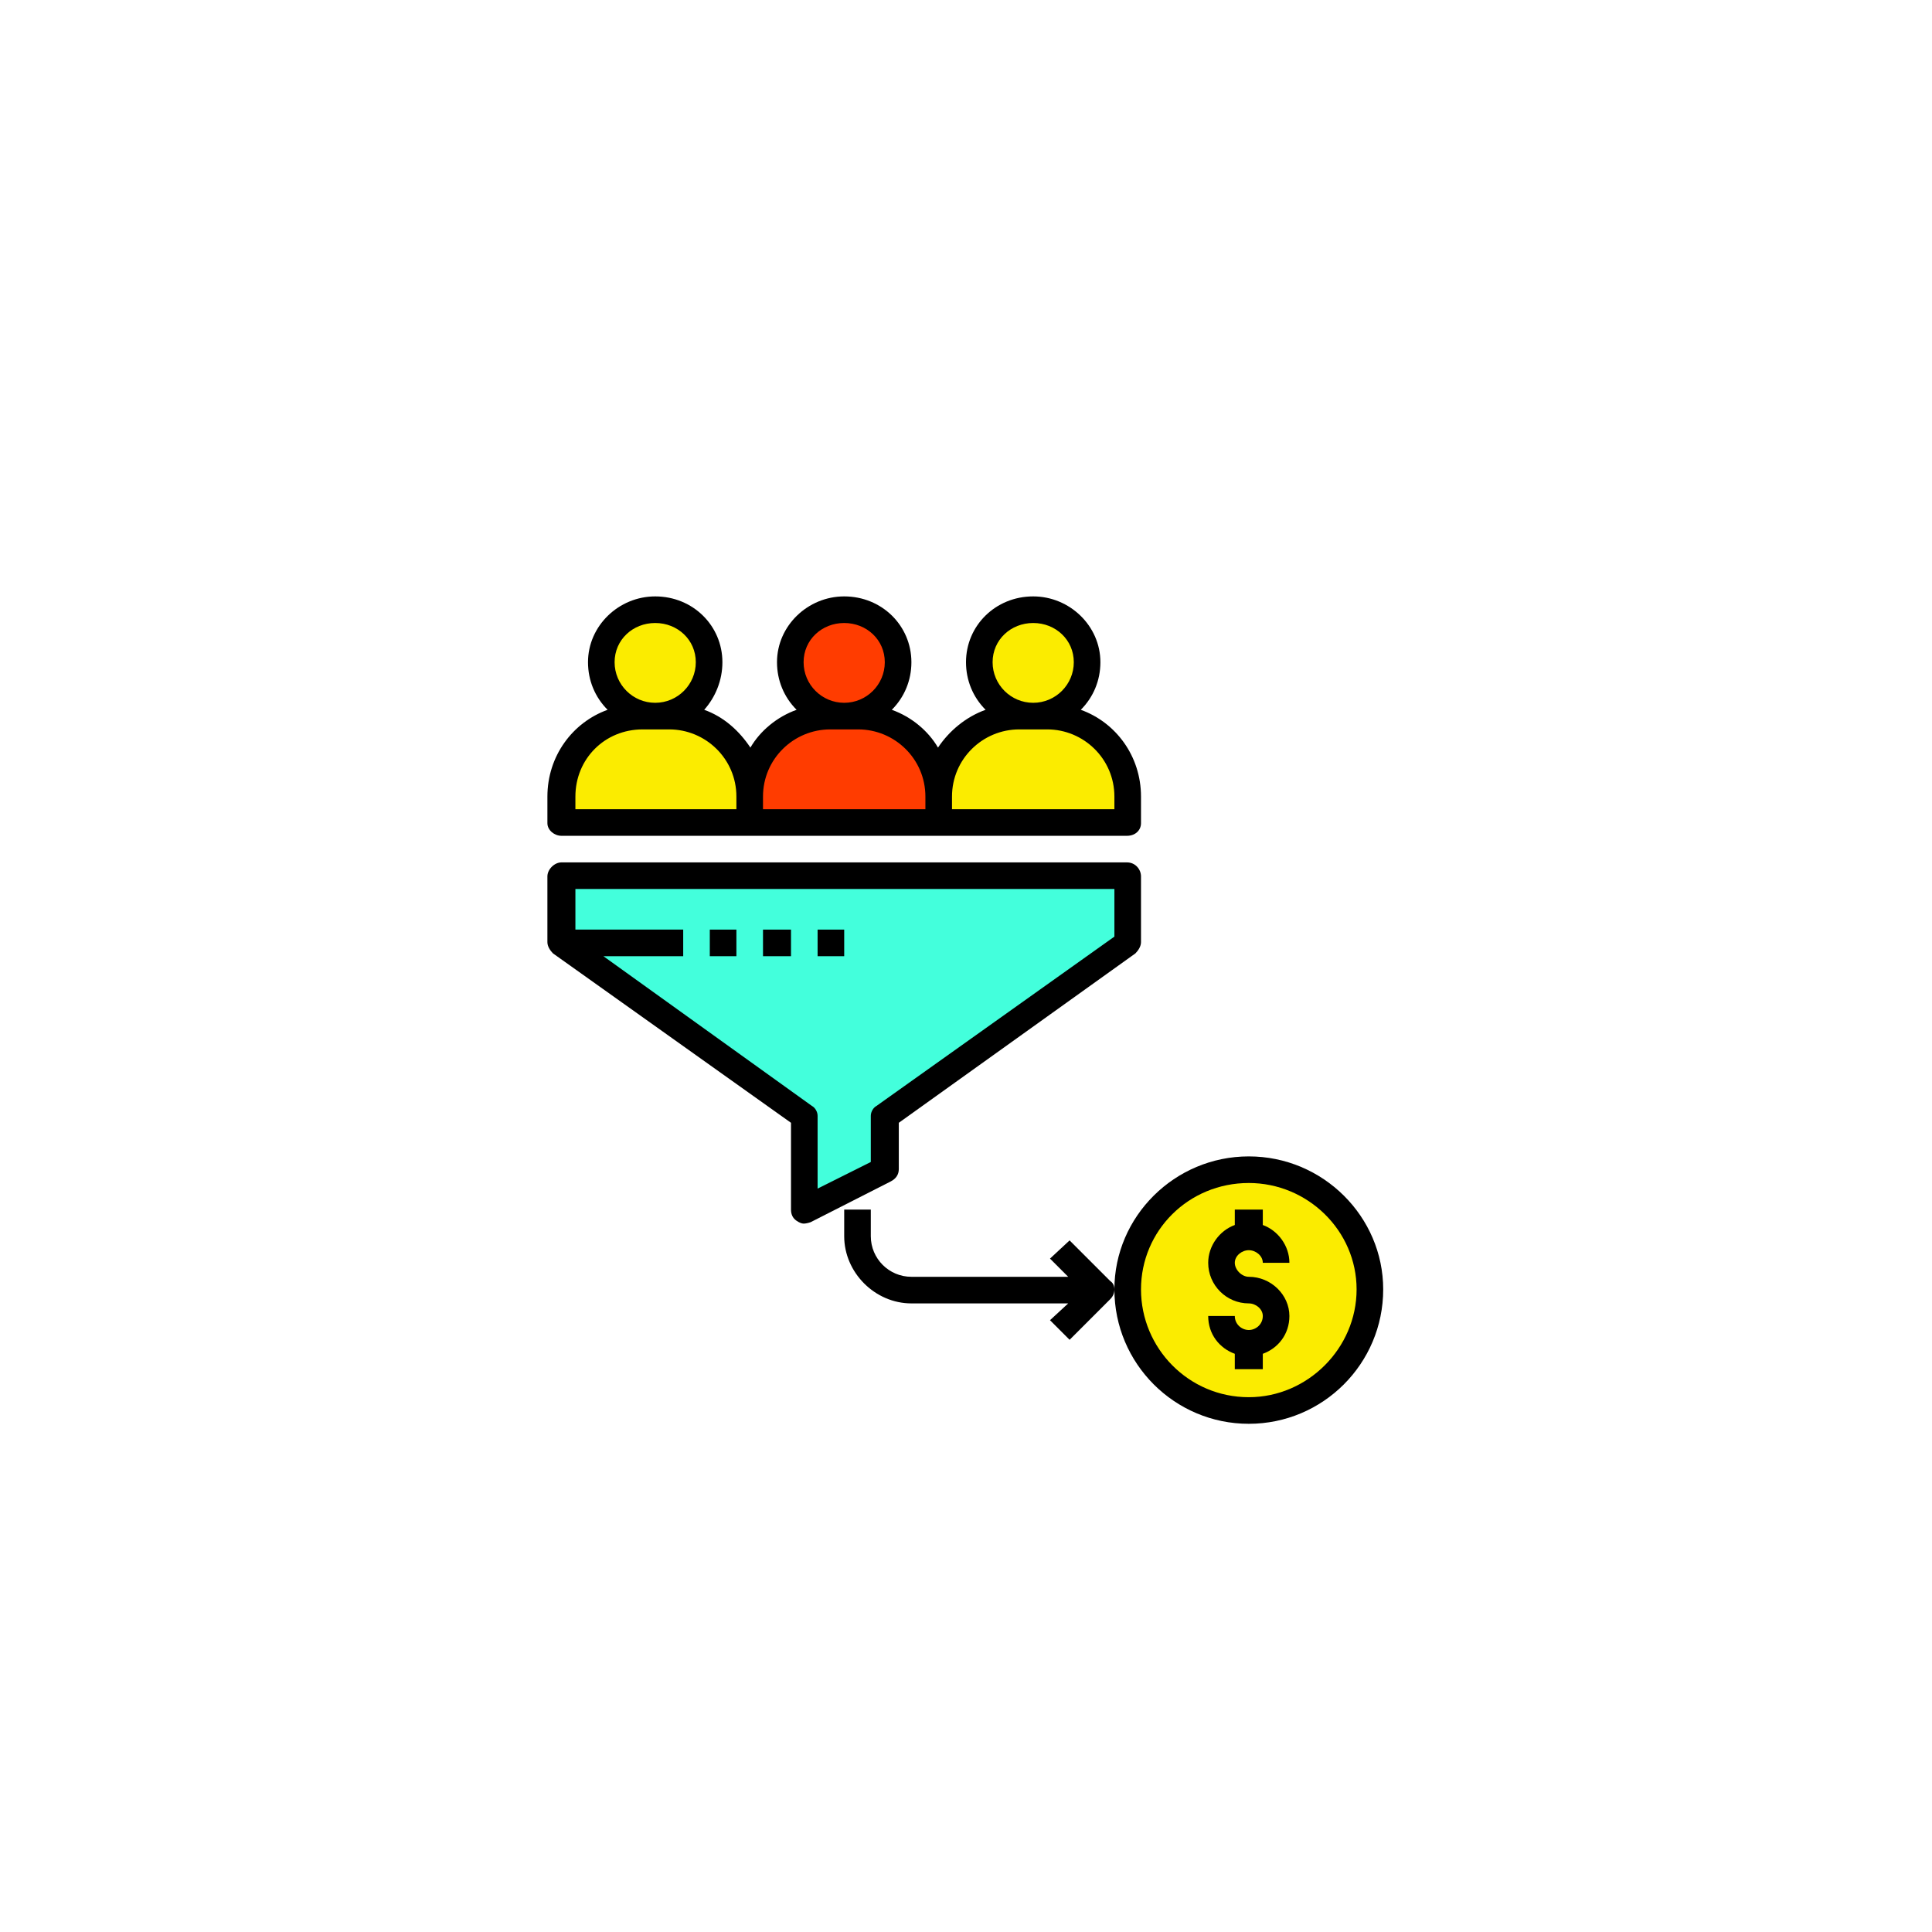 <svg version="1.2" xmlns="http://www.w3.org/2000/svg" viewBox="0 0 138 138" width="138" height="138">
	<title>pp-icon-1</title>
	<style>
		.s0 { fill: #fbec00 } 
		.s1 { fill: #ff3c00 } 
		.s2 { fill: #43ffdc } 
		.s3 { fill: #000000 } 
	</style>
	<path class="s0" d="m46.8 51.1c2.2 0 3.9-1.7 3.9-3.8 0-2.1-1.7-3.8-3.9-3.8-2.1 0-3.8 1.7-3.8 3.8 0 2.1 1.7 3.8 3.8 3.8z"/>
	<path class="s0" d="m53.6 58.8h-13.5v-1.9c0-3.2 2.6-5.8 5.8-5.8h1.9c3.2 0 5.8 2.6 5.8 5.8z"/>
	<path class="s1" d="m60.3 51.1c2.1 0 3.9-1.7 3.9-3.8 0-2.1-1.8-3.8-3.9-3.8-2.1 0-3.8 1.7-3.8 3.8 0 2.1 1.7 3.8 3.8 3.8z"/>
	<path class="s1" d="m67 58.8h-13.4v-1.9c0-3.2 2.6-5.8 5.7-5.8h2c3.2 0 5.7 2.6 5.7 5.8z"/>
	<path class="s0" d="m73.8 51.1c2.1 0 3.8-1.7 3.8-3.8 0-2.1-1.7-3.8-3.8-3.8-2.1 0-3.9 1.7-3.9 3.8 0 2.1 1.8 3.8 3.9 3.8z"/>
	<path class="s0" d="m80.5 58.8h-13.5v-1.9c0-3.2 2.6-5.8 5.8-5.8h2c3.1 0 5.7 2.6 5.7 5.8z"/>
	<path class="s2" d="m40.1 62.6v4.7l17.3 12.4v6.7l5.8-2.9v-3.8l17.3-12.4v-4.7z"/>
	<path class="s0" d="m89.2 100.7c4.8 0 8.7-3.8 8.7-8.6 0-4.7-3.9-8.6-8.7-8.6-4.8 0-8.7 3.9-8.7 8.6 0 4.8 3.9 8.6 8.7 8.6z"/>
	<path class="s3" d="m40.1 59.7h40.4c0.6 0 1-0.4 1-0.9v-1.9c0-2.9-1.8-5.3-4.3-6.2 0.9-0.9 1.4-2.1 1.4-3.4 0-2.6-2.2-4.7-4.8-4.7-2.7 0-4.8 2.1-4.8 4.7 0 1.3 0.5 2.5 1.4 3.4-1.4 0.5-2.6 1.5-3.4 2.7-0.7-1.2-1.9-2.2-3.3-2.7 0.9-0.9 1.4-2.1 1.4-3.4 0-2.6-2.1-4.7-4.8-4.7-2.6 0-4.8 2.1-4.8 4.7 0 1.3 0.5 2.5 1.4 3.4-1.4 0.5-2.6 1.5-3.3 2.7-0.8-1.2-1.9-2.2-3.3-2.7 0.8-0.9 1.3-2.1 1.3-3.4 0-2.6-2.1-4.7-4.8-4.7-2.6 0-4.8 2.1-4.8 4.7 0 1.3 0.5 2.5 1.4 3.4-2.5 0.9-4.3 3.3-4.3 6.2v1.9c0 0.5 0.5 0.9 1 0.9zm33.7-15.2c1.6 0 2.9 1.2 2.9 2.8 0 1.6-1.3 2.9-2.9 2.9-1.6 0-2.9-1.3-2.9-2.9 0-1.6 1.3-2.8 2.9-2.8zm-1 7.6h2c2.6 0 4.8 2.1 4.8 4.8v0.9h-11.6v-0.9c0-2.7 2.2-4.8 4.8-4.8zm-12.5-7.6c1.6 0 2.9 1.2 2.9 2.8 0 1.6-1.3 2.9-2.9 2.9-1.6 0-2.9-1.3-2.9-2.9 0-1.6 1.3-2.8 2.9-2.8zm-1 7.6h2c2.6 0 4.8 2.1 4.8 4.8v0.9h-11.6v-0.9c0-2.7 2.2-4.8 4.8-4.8zm-12.5-7.6c1.6 0 2.9 1.2 2.9 2.8 0 1.6-1.3 2.9-2.9 2.9-1.6 0-2.9-1.3-2.9-2.9 0-1.6 1.3-2.8 2.9-2.8zm-5.7 12.4c0-2.7 2.1-4.8 4.8-4.8h1.9c2.6 0 4.8 2.1 4.8 4.8v0.9h-11.5z"/>
	<path class="s3" d="m64.2 83.5v-3.3l16.9-12.1c0.2-0.2 0.4-0.5 0.4-0.8v-4.7c0-0.5-0.4-1-1-1h-40.4c-0.5 0-1 0.5-1 1v4.7c0 0.3 0.2 0.6 0.4 0.8l17 12.1v6.2c0 0.3 0.1 0.6 0.4 0.8q0.3 0.2 0.5 0.2 0.2 0 0.5-0.1l5.7-2.9c0.4-0.2 0.6-0.5 0.6-0.9zm-2-3.8v3.3l-3.8 1.9v-5.2c0-0.3-0.2-0.6-0.4-0.7l-14.9-10.7h5.7v-1.9h-7.7v-2.9h38.5v3.4l-17 12.1c-0.2 0.1-0.4 0.4-0.4 0.7z"/>
	<path class="s3" d="m50.7 66.4h1.9v1.9h-1.9z"/>
	<path class="s3" d="m54.5 66.4h2v1.9h-2z"/>
	<path class="s3" d="m58.4 66.4h1.9v1.9h-1.9z"/>
	<path class="s3" d="m89.2 82.6c-5.3 0-9.6 4.3-9.6 9.5 0 5.3 4.3 9.6 9.6 9.6 5.3 0 9.6-4.3 9.6-9.6 0-5.2-4.3-9.5-9.6-9.5zm0 17.2c-4.3 0-7.7-3.5-7.7-7.7 0-4.2 3.4-7.6 7.7-7.6 4.2 0 7.7 3.4 7.7 7.6 0 4.2-3.5 7.7-7.7 7.7z"/>
	<path class="s3" d="m76.4 88.6l-1.4 1.3 1.3 1.3h-11.2c-1.6 0-2.9-1.3-2.9-2.9v-1.9h-1.9v1.9c0 2.6 2.2 4.8 4.8 4.8h11.2l-1.3 1.2 1.4 1.4 2.9-2.9q0.3-0.3 0.3-0.7 0-0.4-0.3-0.6z"/>
	<path class="s3" d="m89.2 89.3c0.5 0 1 0.4 1 0.9h1.9c0-1.2-0.8-2.3-1.9-2.7v-1.1h-2v1.1c-1.1 0.4-1.9 1.5-1.9 2.7 0 1.6 1.3 2.9 2.9 2.9 0.5 0 1 0.4 1 0.9 0 0.6-0.5 1-1 1-0.5 0-1-0.4-1-1h-1.9c0 1.3 0.8 2.3 1.9 2.7v1.1h2v-1.1c1.1-0.4 1.9-1.4 1.9-2.7 0-1.5-1.3-2.8-2.9-2.8-0.5 0-1-0.5-1-1 0-0.5 0.5-0.9 1-0.9z"/>
</svg>